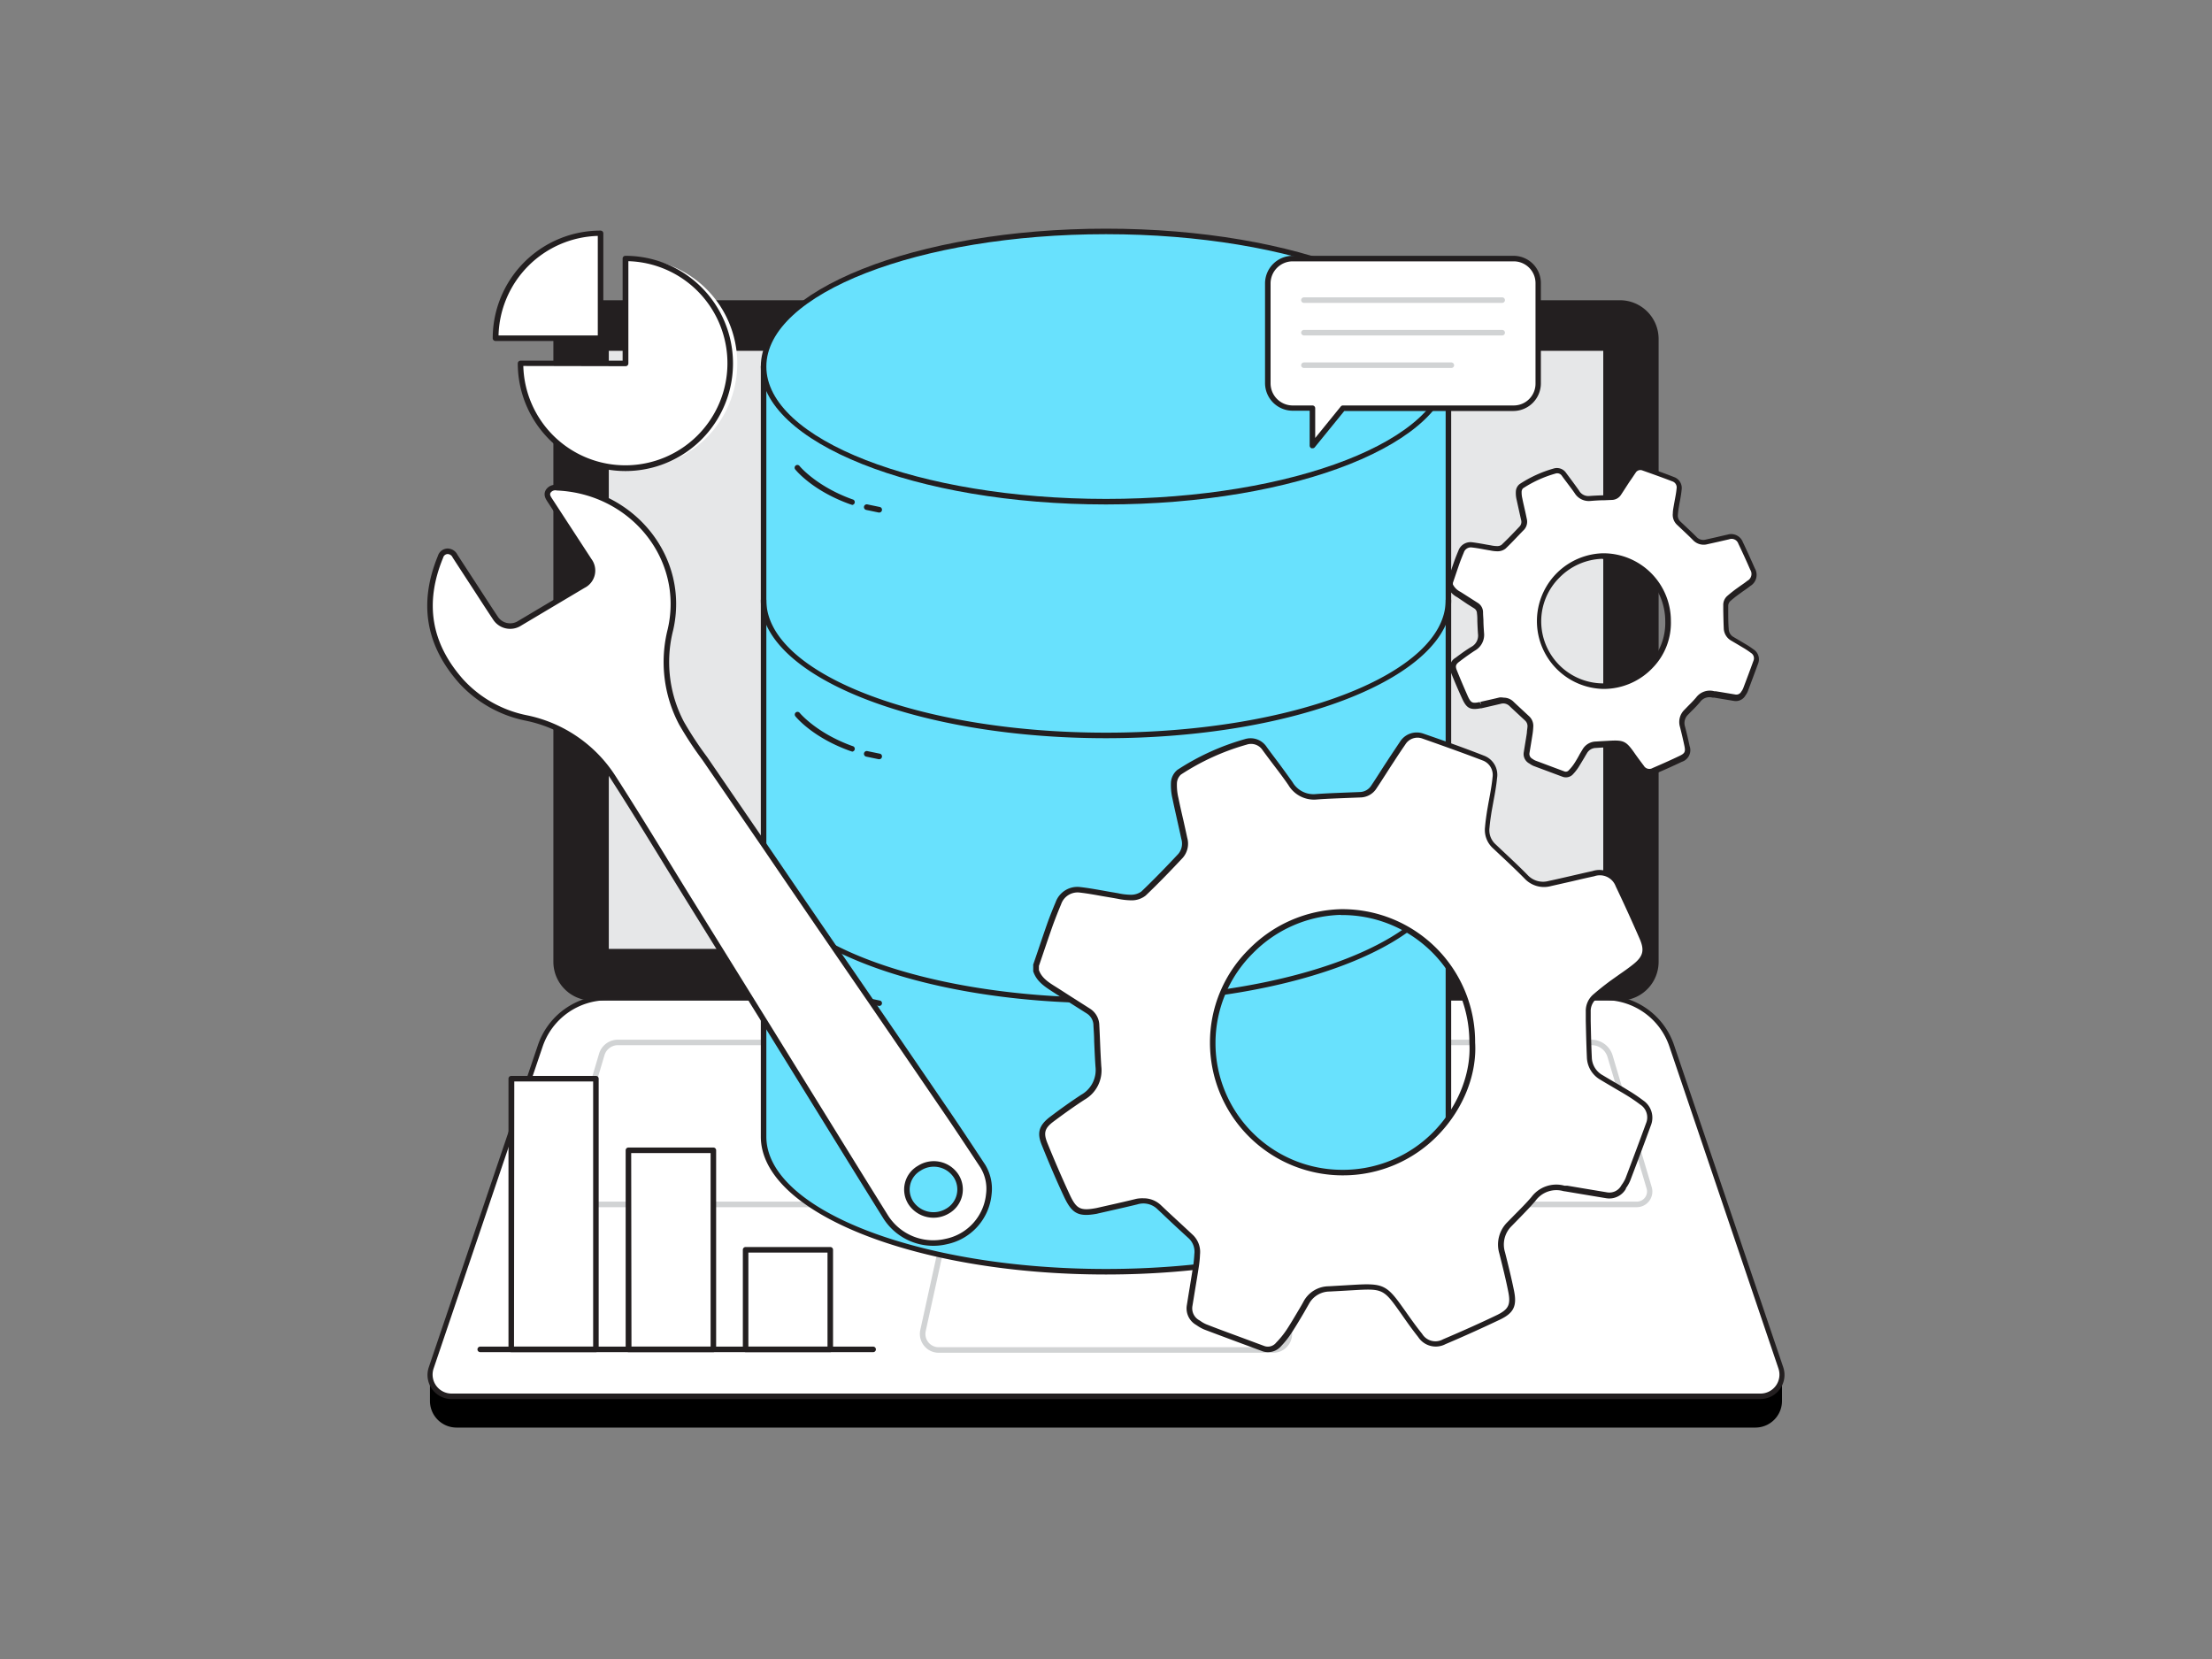 <svg xmlns="http://www.w3.org/2000/svg" viewBox="0 0 400 300"><rect x="0" y="0" width="400" height="300" fill="#808080" stroke="none"/><g id="_516_data_and_settings_flatline" data-name="#516_data_and_settings_flatline"><path d="M77.76,248.22H322.24a0,0,0,0,1,0,0v5.12a4.81,4.81,0,0,1-4.81,4.81H82.56a4.81,4.81,0,0,1-4.81-4.81v-5.12A0,0,0,0,1,77.76,248.22Z"/><path d="M318.35,252.49H81.65A3.88,3.88,0,0,1,78,247.36L97.7,189.1a12.79,12.79,0,0,1,12.1-8.67H290.2a12.79,12.79,0,0,1,12.1,8.67L322,247.36A3.88,3.88,0,0,1,318.35,252.49Z" fill="#fff"/><path d="M318.35,253H81.65a4.36,4.36,0,0,1-4.12-5.74L97.27,189a13.22,13.22,0,0,1,12.53-9H290.2a13.22,13.22,0,0,1,12.53,9l19.74,58.25a4.36,4.36,0,0,1-4.12,5.74ZM109.8,180.88a12.33,12.33,0,0,0-11.67,8.37L78.4,247.5A3.43,3.43,0,0,0,81.65,252h236.7a3.43,3.43,0,0,0,3.25-4.53l-19.73-58.25a12.33,12.33,0,0,0-11.67-8.37Z" fill="#231f20"/><path d="M296,218.3H104.4a3.2,3.2,0,0,1-3.07-4.12l7-23.64a3.55,3.55,0,0,1,3.39-2.53H287.81a4,4,0,0,1,3.8,2.83l7.07,23.82A2.83,2.83,0,0,1,296,218.3ZM111.75,189a2.55,2.55,0,0,0-2.44,1.81l-7,23.65a2.21,2.21,0,0,0,2.11,2.83H296a1.84,1.84,0,0,0,1.76-2.36l-7.08-23.82a3,3,0,0,0-2.84-2.11Z" fill="#d1d3d4"/><path d="M230.25,244.62h-60.5a3.36,3.36,0,0,1-2.65-1.27,3.39,3.39,0,0,1-.68-2.86l2.89-13.15a5.26,5.26,0,0,1,5.09-4.09h51.2a5.26,5.26,0,0,1,5.09,4.09l2.89,13.15a3.39,3.39,0,0,1-.68,2.86A3.36,3.36,0,0,1,230.25,244.62ZM174.4,224.25a4.23,4.23,0,0,0-4.11,3.31L167.4,240.7a2.4,2.4,0,0,0,2.35,2.92h60.5a2.4,2.4,0,0,0,2.35-2.92l-2.89-13.14a4.23,4.23,0,0,0-4.11-3.31Z" fill="#d1d3d4"/><rect x="100.56" y="54.78" width="198.88" height="125.65" rx="6.51" fill="#231f20"/><path d="M292.93,180.93H107.07a7,7,0,0,1-7-7V61.29a7,7,0,0,1,7-7H292.93a7,7,0,0,1,7,7V173.92A7,7,0,0,1,292.93,180.93ZM107.07,55.28a6,6,0,0,0-6,6V173.92a6,6,0,0,0,6,6H292.93a6,6,0,0,0,6-6V61.29a6,6,0,0,0-6-6Z" fill="#231f20"/><rect x="110.09" y="63.44" width="179.83" height="108.15" fill="#e6e7e8"/><path d="M138.08,66.29V205.54C138.08,219,165.8,230,200,230s61.92-10.94,61.92-24.43V66.29Z" fill="#68e1fd"/><path d="M200,230.47c-34.42,0-62.42-11.19-62.42-24.93V66.29a.5.5,0,0,1,.5-.5H261.92a.5.5,0,0,1,.5.5V205.54C262.42,219.28,234.42,230.47,200,230.47ZM138.58,66.79V205.54c0,13.19,27.55,23.93,61.42,23.93s61.42-10.74,61.42-23.93V66.79Z" fill="#231f20"/><ellipse cx="200" cy="66.29" rx="61.92" ry="24.43" fill="#68e1fd"/><path d="M200,91.22c-34.42,0-62.42-11.19-62.42-24.93s28-24.94,62.42-24.94,62.42,11.19,62.42,24.94S234.42,91.22,200,91.22Zm0-48.87c-33.87,0-61.42,10.74-61.42,23.94S166.13,90.22,200,90.22s61.42-10.74,61.42-23.93S233.87,42.35,200,42.35Z" fill="#231f20"/><path d="M200,133.49c-34.42,0-62.42-11.18-62.42-24.93a.5.5,0,0,1,.5-.5.5.5,0,0,1,.5.5c0,13.2,27.55,23.93,61.42,23.93s61.42-10.73,61.42-23.93a.5.5,0,0,1,.5-.5.5.5,0,0,1,.5.5C262.42,122.31,234.42,133.49,200,133.49Z" fill="#231f20"/><path d="M200,181.4c-34.42,0-62.42-11.19-62.42-24.94a.5.5,0,0,1,.5-.5.51.51,0,0,1,.5.5c0,13.2,27.55,23.94,61.42,23.94s61.42-10.74,61.42-23.94a.51.51,0,0,1,.5-.5.5.5,0,0,1,.5.5C262.42,170.21,234.42,181.4,200,181.4Z" fill="#231f20"/><path d="M154,91.22l-.17,0c-6.86-2.43-9.86-6.14-10-6.3a.5.5,0,1,1,.78-.62s3,3.65,9.54,6a.5.5,0,0,1-.17,1Z" fill="#231f20"/><path d="M159,92.68h-.11l-2.25-.47a.5.5,0,0,1,.2-1l2.26.47a.5.5,0,0,1,.38.6A.48.48,0,0,1,159,92.68Z" fill="#231f20"/><path d="M154,135.83l-.17,0c-6.86-2.43-9.86-6.14-10-6.3a.5.5,0,0,1,.08-.7.5.5,0,0,1,.7.08s3,3.65,9.54,6a.5.5,0,0,1-.17,1Z" fill="#231f20"/><path d="M159,137.29h-.11l-2.25-.47a.5.5,0,0,1,.2-1l2.26.47a.49.49,0,0,1,.38.59A.48.48,0,0,1,159,137.29Z" fill="#231f20"/><path d="M154,180.44l-.17,0c-6.86-2.43-9.86-6.14-10-6.3a.5.5,0,0,1,.08-.7.5.5,0,0,1,.7.08s3,3.65,9.54,6a.5.5,0,0,1-.17,1Z" fill="#231f20"/><path d="M159,181.9h-.11l-2.25-.47a.5.5,0,0,1-.39-.59.49.49,0,0,1,.59-.38l2.26.47a.49.49,0,0,1,.38.59A.48.48,0,0,1,159,181.9Z" fill="#231f20"/><path d="M187.27,174.68c.85-2.49,1.68-5,2.55-7.45.46-1.29,1-2.55,1.5-3.81a3.65,3.65,0,0,1,3.94-2.41c2,.22,4,.65,6,1a18.92,18.92,0,0,0,3.24.42,3.61,3.61,0,0,0,2.23-.72c2.3-2.19,4.51-4.49,6.69-6.81a3.45,3.45,0,0,0,.68-3.18c-.51-2.43-1.1-4.84-1.6-7.27a9.7,9.7,0,0,1-.26-2.88,2.68,2.68,0,0,1,.94-1.84,44.25,44.25,0,0,1,12-5.48,3,3,0,0,1,3.44,1.24c1.53,2.1,3.14,4.16,4.61,6.31a4.9,4.9,0,0,0,4.74,2.39c2.66-.2,5.32-.24,8-.37a3,3,0,0,0,2.41-1.45c.95-1.4,1.84-2.84,2.77-4.26.8-1.22,1.59-2.44,2.44-3.62a3.05,3.05,0,0,1,3.67-1.27c3.69,1.27,7.37,2.58,11,4a3.21,3.21,0,0,1,2,3.55c-.19,2.05-.66,4.06-1,6.1-.16,1-.3,1.91-.38,2.88a4,4,0,0,0,1.23,3.38c1.94,1.83,3.91,3.63,5.78,5.54a4.35,4.35,0,0,0,4.32,1.22c2.63-.57,5.25-1.21,7.88-1.78a3.52,3.52,0,0,1,4.42,2.1q2.25,4.71,4.34,9.5c1,2.32.65,3.67-1.36,5.25-1.35,1.08-2.81,2-4.2,3-1,.74-2,1.51-2.91,2.32a3.39,3.39,0,0,0-1.23,2.73c.07,2.76.11,5.52.24,8.27a4.32,4.32,0,0,0,2.2,3.66c1.51.91,3,1.77,4.54,2.69a30.52,30.52,0,0,1,2.71,1.82,3.25,3.25,0,0,1,1.22,3.95c-1.21,3.33-2.46,6.64-3.71,10a8,8,0,0,1-.82,1.41,2.92,2.92,0,0,1-3.09,1.45L283.27,215c-.18,0-.36,0-.54-.09a5.16,5.16,0,0,0-5.48,1.92c-1.35,1.6-2.88,3-4.33,4.55a5.19,5.19,0,0,0-1.33,5.19c.59,2.32,1.16,4.65,1.64,7s0,3.55-2.25,4.64c-3.25,1.56-6.54,3-9.85,4.43a3.28,3.28,0,0,1-4.36-1.14c-1.28-1.61-2.45-3.31-3.65-5-2.57-3.61-3.21-3.93-7.64-3.71-1.73.09-3.45.2-5.17.3a4.74,4.74,0,0,0-4.06,2.36c-1.06,1.74-2.06,3.51-3.16,5.21a16.82,16.82,0,0,1-2,2.47,2.4,2.4,0,0,1-2.73.7c-3.49-1.29-7-2.58-10.46-3.9a7.41,7.41,0,0,1-1.33-.77,2.92,2.92,0,0,1-1.47-3.08c.38-2.37.78-4.73,1.15-7.09.11-.72.17-1.44.21-2.17a3.78,3.78,0,0,0-1.19-3.2c-1.9-1.74-3.78-3.5-5.66-5.27a4.17,4.17,0,0,0-4.11-1c-2.32.58-4.66,1.09-7,1.62l-.27.07c-3.05.55-4,.15-5.36-2.65-1.47-3.12-2.81-6.3-4.1-9.5-.8-2-.45-3.06,1.26-4.36s3.75-2.78,5.71-4.05a5.59,5.59,0,0,0,2.79-5.5c-.17-2.48-.23-5-.36-7.45a3.08,3.08,0,0,0-1.45-2.59c-2.06-1.32-4.15-2.62-6.21-3.95-1.34-.88-2.71-1.75-3.26-3.4Zm79,13.86a23.55,23.55,0,0,0-23.74-23.6c-10.88-.05-23.22,9.49-23.21,23.63A23.59,23.59,0,0,0,242.67,212C257.81,212.06,266.9,199,266.25,188.54Z" fill="#fff"/><path d="M229.24,244.51a2.83,2.83,0,0,1-1.05-.2l-2.85-1.06c-2.54-.94-5.07-1.88-7.6-2.84a7.29,7.29,0,0,1-1.26-.7l-.18-.12a3.44,3.44,0,0,1-1.68-3.58c.16-1,.33-2.09.51-3.14.21-1.32.43-2.63.64-4,.09-.62.16-1.29.21-2.12a3.31,3.31,0,0,0-1-2.8c-1.65-1.5-3.27-3-4.9-4.56l-.76-.71a3.64,3.64,0,0,0-3.65-.89c-1.63.4-3.27.77-4.9,1.14l-2.2.5-.19.05c-3.34.61-4.5,0-5.9-2.93-1.62-3.43-3.05-6.89-4.11-9.52-.88-2.16-.5-3.5,1.42-5,2.16-1.64,4-2.93,5.74-4.07a5.12,5.12,0,0,0,2.57-5.05c-.11-1.54-.17-3.08-.24-4.62,0-.94-.08-1.89-.13-2.83a2.58,2.58,0,0,0-1.22-2.2l-2.62-1.66c-1.2-.76-2.4-1.52-3.59-2.29-1.43-.93-2.87-1.86-3.46-3.66a.45.45,0,0,1,0-.16v-.91a.41.41,0,0,1,0-.16l.76-2.23c.59-1.75,1.18-3.49,1.79-5.23.48-1.34,1-2.63,1.51-3.83a4.17,4.17,0,0,1,4.45-2.72c1.34.15,2.69.39,4,.62.68.12,1.36.25,2,.35l.8.14a11.41,11.41,0,0,0,2.35.28,3.19,3.19,0,0,0,1.89-.58c2.45-2.34,4.75-4.74,6.67-6.79a2.89,2.89,0,0,0,.56-2.73c-.23-1.08-.47-2.15-.71-3.22-.3-1.35-.61-2.7-.89-4.06a10.67,10.67,0,0,1-.27-3,3.19,3.19,0,0,1,1.17-2.21,44.11,44.11,0,0,1,12.15-5.54,3.48,3.48,0,0,1,4,1.42c.54.75,1.09,1.48,1.65,2.22,1,1.33,2,2.71,3,4.11a4.39,4.39,0,0,0,4.28,2.17c1.73-.13,3.49-.19,5.19-.26l2.81-.11a2.52,2.52,0,0,0,2-1.22c.56-.83,1.1-1.68,1.64-2.52.37-.58.75-1.17,1.13-1.74l.4-.62c.66-1,1.33-2,2-3a3.57,3.57,0,0,1,4.24-1.45c4.44,1.53,7.84,2.76,11,4a3.7,3.7,0,0,1,2.3,4.07c-.13,1.37-.38,2.75-.63,4.07-.12.69-.25,1.37-.36,2-.14.9-.29,1.87-.37,2.85a3.44,3.44,0,0,0,1.08,3l1.36,1.28c1.47,1.38,3,2.81,4.43,4.27a3.81,3.81,0,0,0,3.85,1.09c1.28-.27,2.56-.57,3.83-.86s2.7-.63,4.06-.92a4,4,0,0,1,5,2.37c1.5,3.15,3,6.35,4.34,9.52,1.1,2.52.7,4.11-1.5,5.85-.8.63-1.65,1.23-2.48,1.8-.58.41-1.16.81-1.73,1.24-1.06.78-2,1.53-2.88,2.3a2.86,2.86,0,0,0-1.06,2.34l0,1.71c.05,2.15.09,4.37.2,6.55a3.78,3.78,0,0,0,2,3.25c.64.39,1.29.77,1.94,1.15.87.51,1.74,1,2.6,1.54a30,30,0,0,1,2.76,1.86,3.76,3.76,0,0,1,1.38,4.51c-1.15,3.16-2.37,6.41-3.72,9.95a6.4,6.4,0,0,1-.79,1.4L294,215a3.45,3.45,0,0,1-3.59,1.67l-4.68-.78-2.68-.45a2.32,2.32,0,0,1-.38-.06,4.66,4.66,0,0,0-5,1.76c-.95,1.12-2,2.19-3,3.22l-1.32,1.35a4.68,4.68,0,0,0-1.2,4.72c.56,2.22,1.15,4.6,1.64,7,.55,2.74-.06,4-2.53,5.19-3,1.42-6.18,2.88-9.86,4.44a3.79,3.79,0,0,1-4.95-1.29c-1.06-1.33-2.06-2.74-3-4.1l-.65-.91c-2.48-3.49-3-3.72-7.2-3.5l-2.94.17-2.24.12a4.27,4.27,0,0,0-3.66,2.13l-1,1.75c-.68,1.15-1.38,2.33-2.12,3.47a16.37,16.37,0,0,1-2,2.55A3.08,3.08,0,0,1,229.24,244.51Zm-22.45-27.82A4.51,4.51,0,0,1,210,218l.75.71c1.63,1.53,3.25,3,4.9,4.55a4.26,4.26,0,0,1,1.35,3.6,18.5,18.5,0,0,1-.22,2.22c-.2,1.32-.42,2.63-.64,3.95l-.51,3.13a2.45,2.45,0,0,0,1.25,2.59l.19.12a5.39,5.39,0,0,0,1.05.6c2.53,1,5.06,1.9,7.6,2.85l2.85,1.06a1.91,1.91,0,0,0,2.2-.59,16.06,16.06,0,0,0,1.93-2.39c.73-1.12,1.42-2.3,2.1-3.44.35-.58.69-1.17,1-1.75a5.22,5.22,0,0,1,4.46-2.61l2.23-.13,2.94-.17c4.58-.23,5.41.17,8.08,3.92l.65.91c.95,1.35,1.94,2.75,3,4.06a2.81,2.81,0,0,0,3.78,1c3.66-1.56,6.87-3,9.82-4.42,2-1,2.44-1.82,2-4.09s-1.07-4.76-1.63-7a5.68,5.68,0,0,1,1.45-5.67l1.33-1.36c1-1,2.05-2.06,3-3.16a5.61,5.61,0,0,1,6-2.08l.29,0,.22,0,2.49.42,4.68.78a2.44,2.44,0,0,0,2.59-1.24l.08-.12a6.09,6.09,0,0,0,.69-1.19c1.34-3.54,2.56-6.79,3.71-9.94a2.75,2.75,0,0,0-1.06-3.38,30.56,30.56,0,0,0-2.66-1.8c-.86-.52-1.72-1-2.59-1.53-.65-.38-1.3-.76-1.94-1.15a4.83,4.83,0,0,1-2.45-4.07c-.1-2.19-.15-4.42-.2-6.57l0-1.71a3.91,3.91,0,0,1,1.4-3.12c.9-.78,1.87-1.55,2.94-2.35l1.76-1.25c.81-.56,1.65-1.15,2.43-1.77,1.84-1.46,2.13-2.55,1.21-4.66-1.38-3.16-2.83-6.35-4.33-9.49a3.05,3.05,0,0,0-3.86-1.82c-1.35.29-2.7.6-4,.91l-3.84.87a4.8,4.8,0,0,1-4.78-1.36c-1.43-1.45-2.94-2.88-4.41-4.25l-1.36-1.28a4.45,4.45,0,0,1-1.38-3.78c.08-1,.23-2,.37-2.92.12-.7.24-1.39.37-2.08.24-1.3.49-2.66.62-4a2.79,2.79,0,0,0-1.67-3c-3.18-1.22-6.57-2.44-11-4a2.57,2.57,0,0,0-3.11,1.08c-.69,1-1.36,2-2,3l-.41.62c-.38.58-.75,1.16-1.12,1.74-.55.85-1.09,1.7-1.65,2.53a3.51,3.51,0,0,1-2.8,1.67l-2.82.11c-1.69.07-3.44.13-5.15.26a5.39,5.39,0,0,1-5.19-2.61c-.94-1.38-2-2.75-3-4.07-.56-.74-1.11-1.48-1.66-2.23a2.48,2.48,0,0,0-2.9-1,42.83,42.83,0,0,0-11.87,5.41,2.26,2.26,0,0,0-.72,1.47,9.89,9.89,0,0,0,.26,2.73c.28,1.35.58,2.7.89,4,.24,1.08.48,2.15.71,3.23a3.89,3.89,0,0,1-.81,3.62c-1.93,2.06-4.24,4.48-6.71,6.83a4.06,4.06,0,0,1-2.56.86,13.37,13.37,0,0,1-2.55-.29l-.78-.14-2.06-.35c-1.28-.23-2.61-.47-3.92-.62a3.15,3.15,0,0,0-3.42,2.12c-.5,1.18-1,2.46-1.49,3.78-.61,1.73-1.2,3.47-1.79,5.21l-.73,2.15v.75c.5,1.42,1.72,2.2,3,3s2.42,1.56,3.62,2.31l2.62,1.67a3.62,3.62,0,0,1,1.68,3c.05.94.09,1.89.13,2.84.06,1.53.13,3.07.23,4.6a6.09,6.09,0,0,1-3,6c-1.73,1.12-3.54,2.4-5.68,4-1.54,1.17-1.8,2-1.1,3.78,1.06,2.61,2.49,6,4.1,9.47,1.2,2.54,1.92,2.9,4.81,2.36l2.34-.53c1.64-.37,3.27-.74,4.89-1.14A5.85,5.85,0,0,1,206.79,216.69Zm35.92-4.15h-.05a24,24,0,0,1-23.86-24,23.71,23.71,0,0,1,7.09-16.93,24.14,24.14,0,0,1,16.53-7.2h.09a24,24,0,0,1,24.24,24.09c.35,5.67-2.05,11.83-6.43,16.48A23.89,23.89,0,0,1,242.71,212.54Zm-.29-47.1a23.14,23.14,0,0,0-15.83,6.91,22.91,22.91,0,0,0,16.08,39.19h0a22.92,22.92,0,0,0,16.88-7.21c4.2-4.46,6.5-10.35,6.16-15.76v0a23,23,0,0,0-23.24-23.1Z" fill="#231f20"/><path d="M262.17,105.41c.42-1.24.83-2.48,1.27-3.72.23-.64.49-1.27.75-1.9a1.83,1.83,0,0,1,2-1.21c1,.11,2,.32,3,.48a9,9,0,0,0,1.62.21,1.7,1.7,0,0,0,1.11-.36c1.15-1.09,2.26-2.24,3.34-3.4a1.71,1.71,0,0,0,.35-1.59c-.26-1.21-.55-2.42-.8-3.63a5,5,0,0,1-.14-1.44,1.36,1.36,0,0,1,.48-.92,22,22,0,0,1,6-2.74,1.51,1.51,0,0,1,1.72.62c.76,1,1.57,2.08,2.3,3.15a2.44,2.44,0,0,0,2.37,1.2c1.33-.1,2.66-.12,4-.19a1.47,1.47,0,0,0,1.2-.72c.48-.7.93-1.42,1.39-2.13s.79-1.22,1.22-1.81a1.51,1.51,0,0,1,1.83-.63q2.78.94,5.5,2a1.62,1.62,0,0,1,1,1.78c-.1,1-.33,2-.5,3-.07.47-.14,1-.18,1.44a2,2,0,0,0,.61,1.69c1,.91,1.95,1.81,2.89,2.76a2.18,2.18,0,0,0,2.16.62c1.31-.29,2.62-.61,3.94-.89a1.74,1.74,0,0,1,2.2,1c.75,1.56,1.48,3.15,2.17,4.74a1.87,1.87,0,0,1-.68,2.63c-.67.54-1.4,1-2.09,1.52-.5.37-1,.75-1.46,1.16a1.65,1.65,0,0,0-.61,1.36c0,1.38.05,2.76.11,4.13a2.17,2.17,0,0,0,1.11,1.83c.75.46,1.51.89,2.26,1.35a14,14,0,0,1,1.36.91,1.62,1.62,0,0,1,.61,2q-.92,2.49-1.86,5a3.19,3.19,0,0,1-.41.71,1.46,1.46,0,0,1-1.54.73l-3.58-.6-.27,0a2.56,2.56,0,0,0-2.74,1c-.68.79-1.44,1.51-2.16,2.27a2.57,2.57,0,0,0-.67,2.59c.29,1.16.58,2.32.82,3.5a1.71,1.71,0,0,1-1.13,2.31q-2.43,1.17-4.92,2.22a1.64,1.64,0,0,1-2.18-.57c-.64-.81-1.22-1.66-1.82-2.5-1.29-1.8-1.61-2-3.82-1.85l-2.59.15a2.38,2.38,0,0,0-2,1.18c-.52.87-1,1.75-1.57,2.61a8.4,8.4,0,0,1-1,1.23,1.2,1.2,0,0,1-1.36.35c-1.75-.65-3.49-1.29-5.23-1.95a3.72,3.72,0,0,1-.67-.38,1.48,1.48,0,0,1-.73-1.55c.19-1.18.39-2.36.57-3.54a9.88,9.88,0,0,0,.11-1.08,1.87,1.87,0,0,0-.6-1.6c-1-.87-1.88-1.75-2.82-2.63a2.08,2.08,0,0,0-2.06-.51c-1.16.29-2.33.54-3.49.81l-.13,0c-1.53.28-2,.08-2.68-1.32-.74-1.56-1.41-3.15-2.06-4.75a1.58,1.58,0,0,1,.63-2.18c.93-.7,1.88-1.39,2.86-2a2.81,2.81,0,0,0,1.4-2.75c-.09-1.24-.12-2.48-.19-3.72a1.53,1.53,0,0,0-.72-1.3l-3.1-2a3.41,3.41,0,0,1-1.63-1.7Zm39.47,6.93a11.76,11.76,0,0,0-11.87-11.79,12,12,0,0,0-11.6,11.8,11.79,11.79,0,0,0,11.68,11.73A11.64,11.64,0,0,0,301.64,112.34Z" fill="#fff"/><path d="M283.15,140.57a1.75,1.75,0,0,1-.62-.12l-1.48-.55-3.75-1.4a3.9,3.9,0,0,1-.67-.38l-.09-.06a1.93,1.93,0,0,1-1-2l.25-1.56c.11-.66.22-1.32.32-2,0-.35.08-.69.1-1a1.37,1.37,0,0,0-.43-1.2l-2.53-2.35-.3-.29a1.6,1.6,0,0,0-1.6-.38l-2.49.58-1,.23-.16,0c-1.78.33-2.47,0-3.22-1.6-.63-1.35-1.27-2.82-2.06-4.77a2.06,2.06,0,0,1,.79-2.77c1.08-.82,2-1.47,2.89-2a2.3,2.3,0,0,0,1.17-2.3c-.06-.77-.09-1.54-.12-2.32,0-.47,0-.94-.07-1.41a1.06,1.06,0,0,0-.49-.9l-1.3-.82L263.52,108a3.93,3.93,0,0,1-1.83-2,.77.77,0,0,1,0-.15v-.46a.88.88,0,0,1,0-.16l.37-1.09c.3-.88.6-1.76.91-2.64.23-.65.49-1.29.76-1.93a2.31,2.31,0,0,1,2.48-1.51c.68.08,1.35.2,2,.31q.51.1,1,.18l.4.07a5.68,5.68,0,0,0,1.13.13,1.32,1.32,0,0,0,.78-.22c1.22-1.16,2.36-2.36,3.32-3.38a1.23,1.23,0,0,0,.22-1.14l-.36-1.61c-.15-.68-.3-1.35-.44-2a5.13,5.13,0,0,1-.14-1.59,1.79,1.79,0,0,1,.7-1.29,22.17,22.17,0,0,1,6.14-2.8,2,2,0,0,1,2.25.81l.82,1.1c.51.68,1,1.36,1.5,2.06a1.93,1.93,0,0,0,1.91,1c.88-.07,1.75-.1,2.63-.13l1.38,0a1,1,0,0,0,.81-.51c.28-.41.54-.83.81-1.24l.57-.88.22-.34c.33-.5.66-1,1-1.49a2,2,0,0,1,2.4-.81c2.22.76,3.92,1.37,5.52,2a2.1,2.1,0,0,1,1.31,2.29c-.06.69-.19,1.39-.31,2.05-.07.34-.13.68-.18,1a13.07,13.07,0,0,0-.18,1.4,1.47,1.47,0,0,0,.45,1.28l.7.66c.74.7,1.49,1.39,2.21,2.12a1.66,1.66,0,0,0,1.69.48l1.91-.43c.68-.16,1.35-.32,2-.46a2.26,2.26,0,0,1,2.77,1.32c.75,1.58,1.48,3.18,2.17,4.76a2.34,2.34,0,0,1-.83,3.22c-.4.32-.82.62-1.25.91l-.86.62c-.52.38-1,.76-1.42,1.13a1.21,1.21,0,0,0-.44,1l0,.86c0,1.09,0,2.17.09,3.26a1.68,1.68,0,0,0,.87,1.43l.93.55,1.33.79a16.43,16.43,0,0,1,1.41.94,2.12,2.12,0,0,1,.77,2.54q-.92,2.5-1.86,5a3.49,3.49,0,0,1-.42.74,2,2,0,0,1-2.08,1l-2.76-.46-.83-.14-.3,0a2.07,2.07,0,0,0-2.24.8c-.48.57-1,1.11-1.53,1.62l-.65.67a2.09,2.09,0,0,0-.55,2.13c.29,1.12.58,2.32.83,3.52a2.21,2.21,0,0,1-1.4,2.87c-1.47.7-3.08,1.43-4.94,2.22a2.13,2.13,0,0,1-2.77-.72c-.53-.67-1-1.38-1.52-2.06l-.32-.46c-1.19-1.67-1.35-1.74-3.39-1.64l-1.45.08-1.13.07a1.9,1.9,0,0,0-1.63.94c-.18.29-.35.59-.52.88-.35.58-.7,1.17-1.06,1.74a9.23,9.23,0,0,1-1.06,1.31A1.76,1.76,0,0,1,283.15,140.57Zm-11.24-14.41a2.5,2.5,0,0,1,1.77.72l.3.29,2.52,2.34a2.37,2.37,0,0,1,.76,2,11,11,0,0,1-.11,1.14c-.1.66-.21,1.32-.32,2l-.26,1.56a1,1,0,0,0,.52,1l.09.06a2.38,2.38,0,0,0,.48.27l3.74,1.4,1.48.55a.7.7,0,0,0,.83-.23,7.85,7.85,0,0,0,.94-1.16c.36-.55.7-1.13,1-1.7.17-.3.35-.59.53-.89a2.86,2.86,0,0,1,2.43-1.42l1.12-.07,1.46-.08c2.39-.12,2.87.11,4.26,2.06l.32.46c.48.67,1,1.37,1.48,2a1.16,1.16,0,0,0,1.6.42c1.84-.79,3.44-1.51,4.9-2.21.91-.44,1.06-.73.85-1.76s-.53-2.37-.81-3.47a3.07,3.07,0,0,1,.79-3.07l.66-.68c.5-.5,1-1,1.48-1.57A3.07,3.07,0,0,1,310,125l.12,0,.12,0,.82.13,2.76.46a1,1,0,0,0,1.05-.51,2.9,2.9,0,0,0,.35-.6c.63-1.66,1.25-3.31,1.86-5a1.13,1.13,0,0,0-.45-1.41,15,15,0,0,0-1.31-.88l-1.31-.78-.95-.56a2.65,2.65,0,0,1-1.35-2.23c-.05-1.1-.07-2.19-.09-3.29l0-.86a2.16,2.16,0,0,1,.78-1.75c.46-.4.95-.79,1.49-1.19l.88-.63c.41-.28.82-.56,1.2-.87a1.4,1.4,0,0,0,.53-2c-.68-1.57-1.41-3.16-2.16-4.73a1.28,1.28,0,0,0-1.65-.78l-2,.46-1.93.43a2.64,2.64,0,0,1-2.62-.75c-.7-.71-1.44-1.4-2.18-2.1l-.69-.65a2.46,2.46,0,0,1-.77-2.09c0-.5.11-1,.19-1.48l.18-1c.12-.64.25-1.31.31-2a1.14,1.14,0,0,0-.68-1.26c-1.58-.61-3.27-1.22-5.48-2a1,1,0,0,0-1.27.45c-.34.48-.66,1-1,1.46l-.22.33-.57.88c-.27.42-.54.84-.82,1.26a2,2,0,0,1-1.59.94l-1.4.06c-.86,0-1.72.06-2.58.13a3,3,0,0,1-2.82-1.41c-.47-.69-1-1.36-1.47-2-.28-.37-.56-.74-.83-1.12a1,1,0,0,0-1.18-.42,21.19,21.19,0,0,0-5.87,2.67,1,1,0,0,0-.24.55,4.68,4.68,0,0,0,.13,1.29c.13.67.29,1.34.44,2s.24,1.08.35,1.62a2.16,2.16,0,0,1-.46,2c-1,1-2.12,2.25-3.36,3.43a2.31,2.31,0,0,1-1.45.49,6.45,6.45,0,0,1-1.33-.15l-.38-.06-1-.18c-.64-.12-1.29-.23-1.94-.3a1.33,1.33,0,0,0-1.45.9c-.26.62-.51,1.24-.74,1.87-.31.88-.6,1.75-.9,2.63l-.34,1v.28a3,3,0,0,0,1.38,1.35l1.82,1.16,1.3.83a2,2,0,0,1,.95,1.69c0,.48.05,1,.07,1.42,0,.77.06,1.53.11,2.3a3.26,3.26,0,0,1-1.62,3.2c-.87.56-1.76,1.19-2.82,2-.69.52-.78.83-.47,1.6.78,1.93,1.41,3.38,2,4.72.55,1.16.8,1.28,2.14,1l.22.46-.11-.49,1-.23c.82-.18,1.65-.37,2.47-.57A2.87,2.87,0,0,1,271.91,126.16Zm18-1.58h0a12.27,12.27,0,0,1-.12-24.53h0a12.22,12.22,0,0,1,12.36,12.28,11.63,11.63,0,0,1-3.28,8.42A12.21,12.21,0,0,1,289.88,124.58Zm-.15-23.53a11.31,11.31,0,0,0-7.74,3.38,11.13,11.13,0,0,0-3.32,7.92,11.24,11.24,0,0,0,11.18,11.23h0a11.21,11.21,0,0,0,8.25-3.52,10.58,10.58,0,0,0,3-7.69v0a11.24,11.24,0,0,0-11.37-11.29Z" fill="#231f20"/><path d="M83.43,123.24a21.74,21.74,0,0,0,11.73,6.59,24.47,24.47,0,0,1,15.66,10.67c4.69,7.28,9.15,14.7,13.71,22.06l14.31,23.07q5.79,9.36,11.57,18.71,4.88,7.91,9.79,15.78a10.19,10.19,0,0,0,10.89,4.39,9.69,9.69,0,0,0,7.72-8.56,7.86,7.86,0,0,0-1.1-5.1c-2.44-3.69-4.87-7.38-7.36-11q-9.27-13.59-18.59-27.15-6.8-9.91-13.57-19.86-5.37-7.83-10.73-15.66a63.58,63.58,0,0,1-4.23-6.43,23.71,23.71,0,0,1-2-16.86c3-12.92-6.86-25.09-20.48-25.69a1.54,1.54,0,0,0-1.6.62c-.37.61-.06,1.12.28,1.64l7.11,10.91a3,3,0,0,1-1.08,4.5L94,112.69a3.17,3.17,0,0,1-4.42-.94c-1.24-1.86-2.45-3.74-3.67-5.62h0q-1.81-2.77-3.62-5.56a1.51,1.51,0,0,0-1.39-.88,1.37,1.37,0,0,0-1.24,1C76.23,109,77.42,116.48,83.43,123.24Zm81.3,94.31a4.44,4.44,0,0,1,1.49-6.29,4.83,4.83,0,0,1,6.68,1.4,4.5,4.5,0,0,1-1.61,6.37A4.93,4.93,0,0,1,164.73,217.55Z" fill="#fff" stroke="#231f20" stroke-linecap="round" stroke-linejoin="round"/><path d="M113.09,84.68a19,19,0,1,0,0-37.92v19h-19A19,19,0,0,0,113.09,84.68Z" fill="#fff"/><path d="M113.09,85.18A19.48,19.48,0,0,1,93.63,65.72a.5.5,0,0,1,.5-.5h18.46V46.76a.5.5,0,0,1,.5-.5,19.46,19.46,0,1,1,0,38.92Zm-18.46-19a18.46,18.46,0,1,0,19-18.95V65.72a.5.5,0,0,1-.5.5Z" fill="#231f20"/><path d="M89.64,61.16h19v-19A19,19,0,0,0,89.64,61.16Z" fill="#fff"/><path d="M108.6,61.66h-19a.5.5,0,0,1-.5-.5A19.48,19.48,0,0,1,108.6,41.7a.5.5,0,0,1,.5.5v19A.5.5,0,0,1,108.6,61.66Zm-18.45-1H108.1v-18A18.49,18.49,0,0,0,90.15,60.66Z" fill="#231f20"/><rect x="92.45" y="195.06" width="15.31" height="48.95" fill="#fff"/><path d="M107.76,244.51H92.45a.5.5,0,0,1-.5-.5V195.06a.5.5,0,0,1,.5-.5h15.31a.5.5,0,0,1,.5.5V244A.5.5,0,0,1,107.76,244.51Zm-14.81-1h14.31V195.56H93Z" fill="#231f20"/><rect x="113.64" y="208.05" width="15.31" height="35.96" fill="#fff"/><path d="M129,244.51H113.64a.5.5,0,0,1-.5-.5v-36a.5.5,0,0,1,.5-.5H129a.5.5,0,0,1,.5.5v36A.5.5,0,0,1,129,244.51Zm-14.81-1h14.31v-35H114.14Z" fill="#231f20"/><rect x="134.83" y="226.03" width="15.31" height="17.98" fill="#fff"/><path d="M150.14,244.51H134.83a.5.5,0,0,1-.5-.5V226a.5.5,0,0,1,.5-.5h15.31a.5.5,0,0,1,.5.5v18A.5.5,0,0,1,150.14,244.51Zm-14.81-1h14.31v-17H135.33Z" fill="#231f20"/><path d="M157.84,244.51h-71a.5.5,0,0,1-.5-.5.51.51,0,0,1,.5-.5h71.05a.5.5,0,0,1,.5.5A.5.5,0,0,1,157.84,244.51Z" fill="#231f20"/><path d="M273.73,46.76h-40a4.44,4.44,0,0,0-4.44,4.44V69.32a4.44,4.44,0,0,0,4.44,4.45h3.63v6.79l5.52-6.79h30.88a4.44,4.44,0,0,0,4.44-4.45V51.2A4.44,4.44,0,0,0,273.73,46.76Z" fill="#fff"/><path d="M237.33,81.06a.45.45,0,0,1-.16,0,.51.51,0,0,1-.34-.47V74.27H233.7a5,5,0,0,1-4.94-5V51.2a5,5,0,0,1,4.94-4.94h40a4.94,4.94,0,0,1,4.94,4.94V69.32a5,5,0,0,1-4.94,5H243.09l-5.37,6.6A.51.51,0,0,1,237.33,81.06Zm-3.63-33.8a4,4,0,0,0-3.94,3.94V69.32a4,4,0,0,0,3.94,4h3.63a.5.5,0,0,1,.5.5v5.38l4.63-5.7a.5.5,0,0,1,.39-.18h30.88a3.94,3.94,0,0,0,3.94-4V51.2a3.94,3.94,0,0,0-3.94-3.94Z" fill="#231f20"/><path d="M271.64,54.77H235.79a.5.5,0,0,1-.5-.5.51.51,0,0,1,.5-.5h35.85a.5.5,0,0,1,.5.5A.5.5,0,0,1,271.64,54.77Z" fill="#d1d3d4"/><path d="M271.64,60.66H235.79a.51.51,0,0,1-.5-.5.5.5,0,0,1,.5-.5h35.85a.5.5,0,0,1,.5.5A.5.5,0,0,1,271.64,60.66Z" fill="#d1d3d4"/><path d="M262.45,66.54H235.79a.5.5,0,0,1-.5-.5.51.51,0,0,1,.5-.5h26.66a.51.51,0,0,1,.5.5A.5.5,0,0,1,262.45,66.54Z" fill="#d1d3d4"/></g></svg>